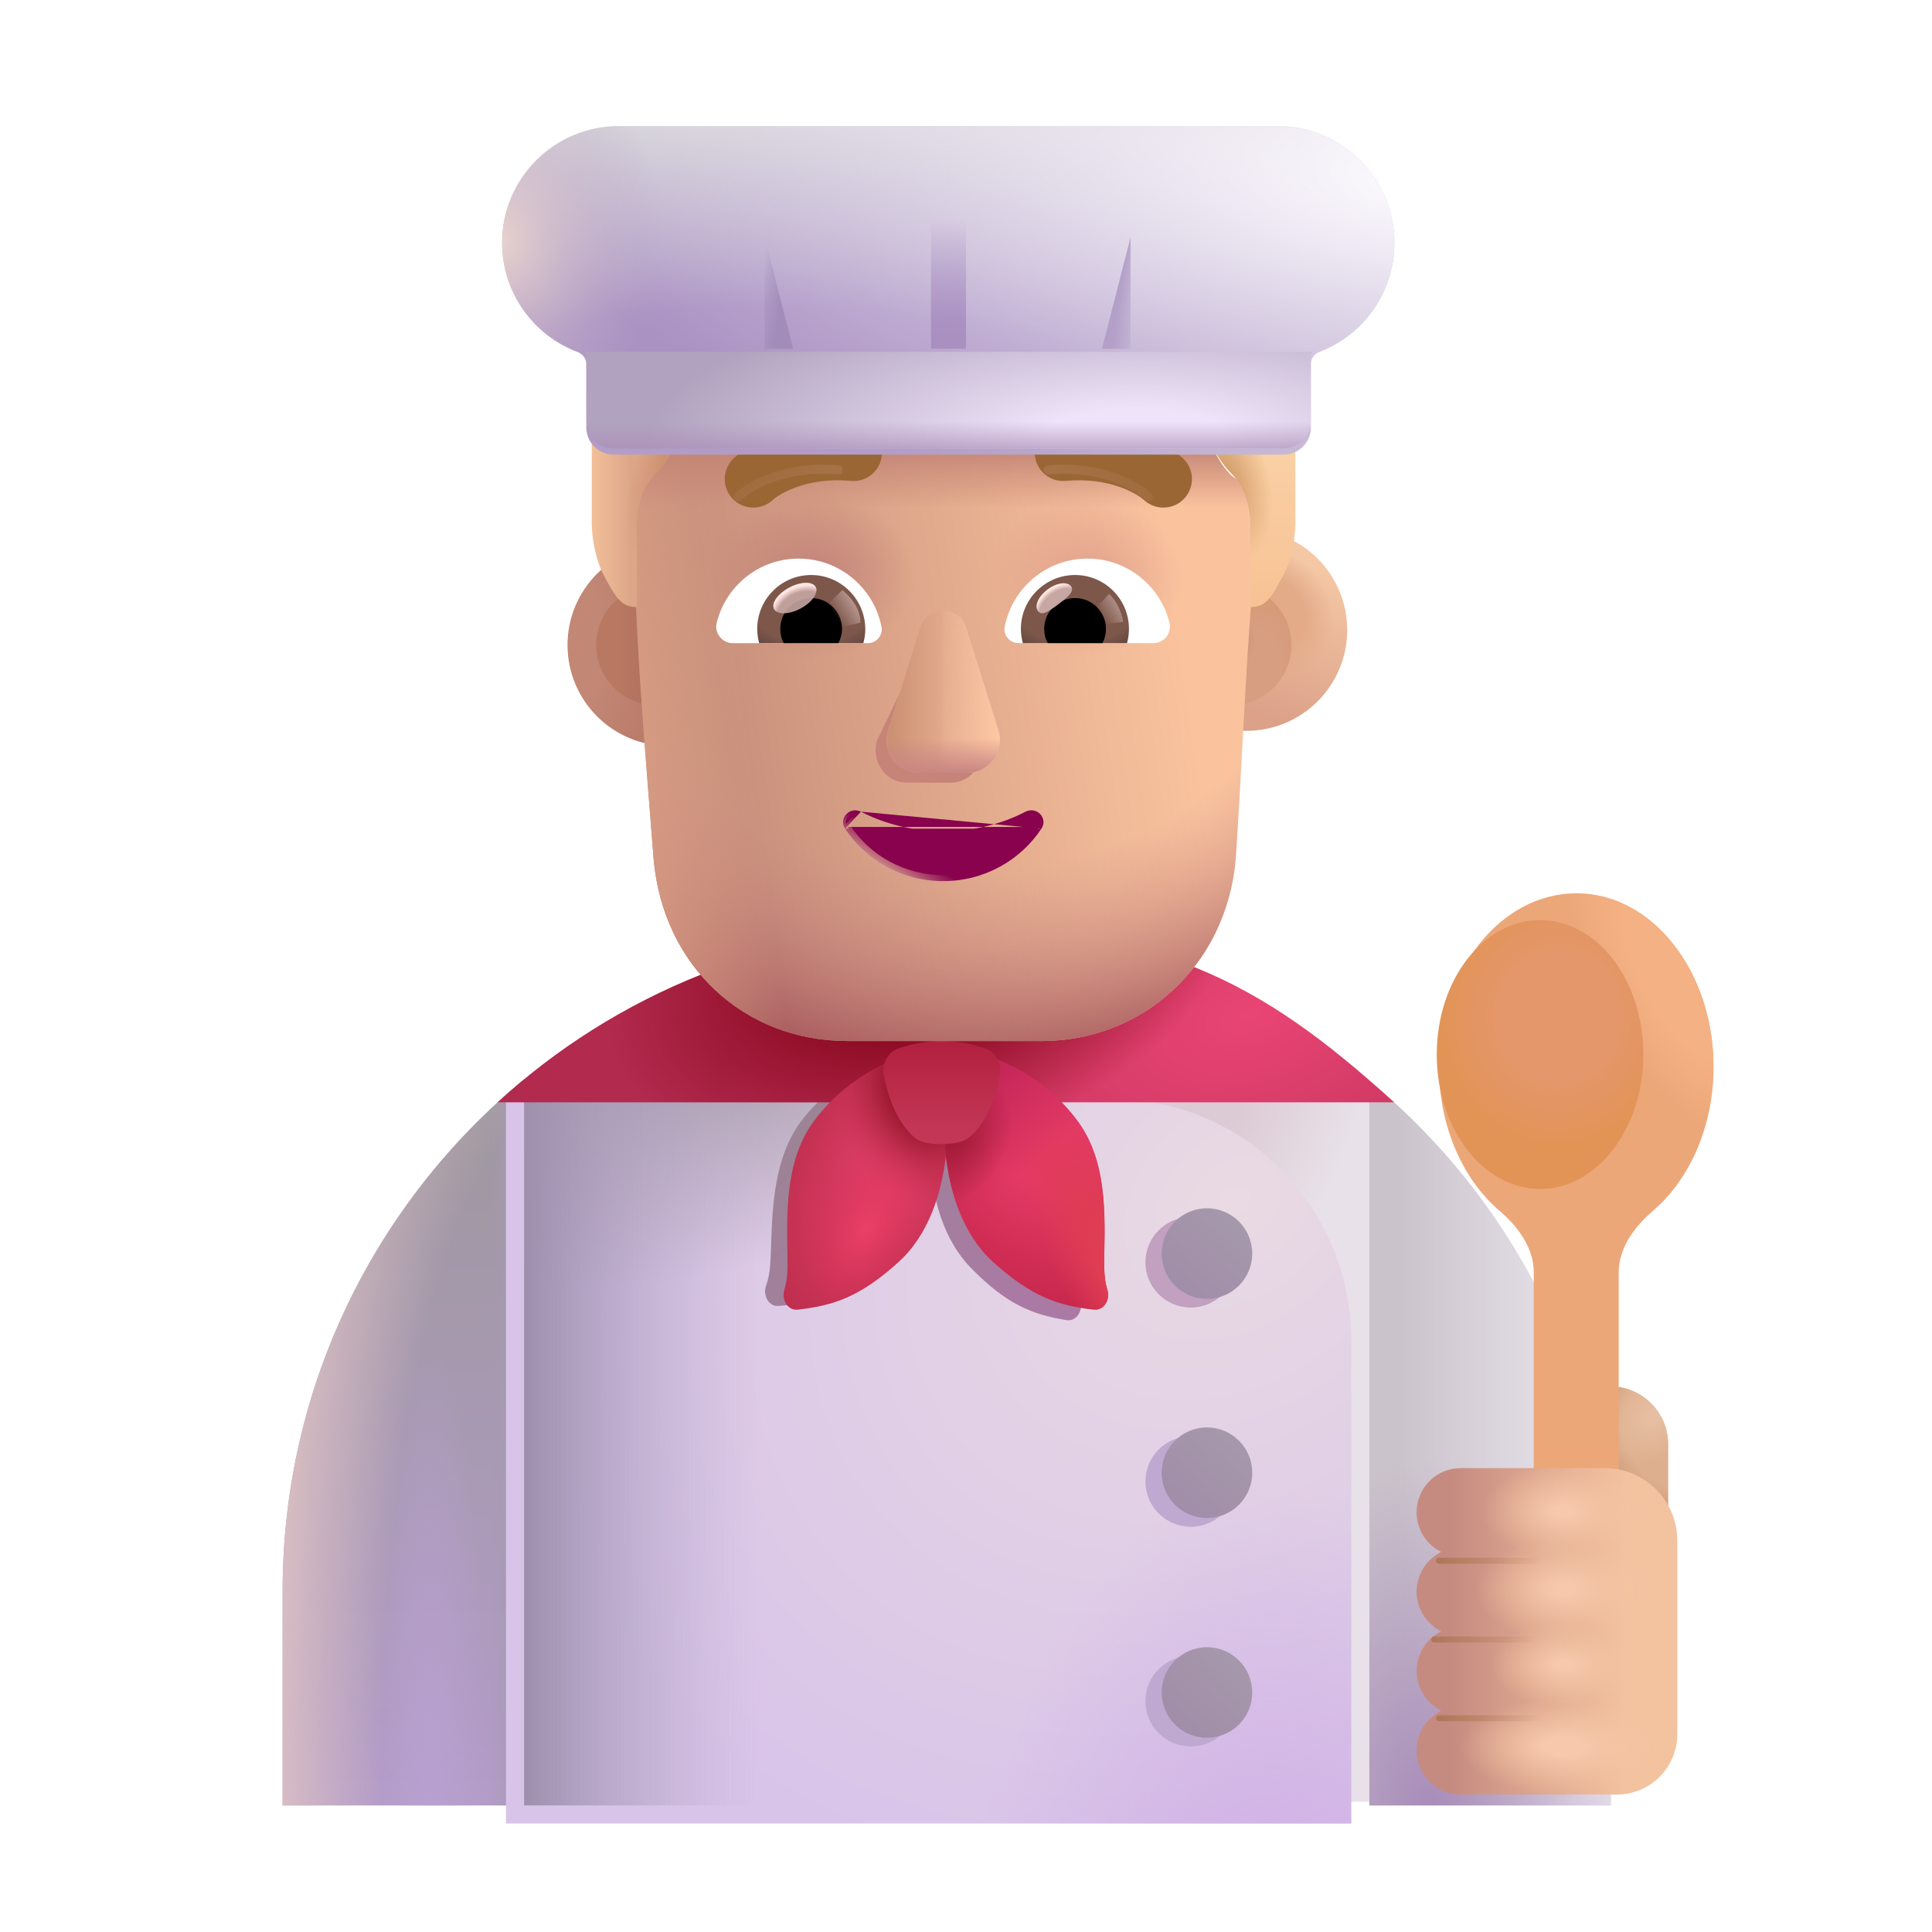 <svg width="32" height="32" viewBox="0 0 32 32" fill="none" xmlns="http://www.w3.org/2000/svg">
<path d="M15.661 15.373C9.591 15.373 4.681 20.293 4.681 26.353V29.903H8.681V29.843H22.681V29.903H26.681V26.401C26.681 22.98 25.127 19.919 22.681 17.903V17.916C20.779 16.328 18.332 15.373 15.661 15.373Z" fill="#E8E1E9"/>
<path d="M15.661 15.373C9.591 15.373 4.681 20.293 4.681 26.353V29.903H8.681V29.843H22.681V29.903H26.681V26.401C26.681 22.98 25.127 19.919 22.681 17.903V17.916C20.779 16.328 18.332 15.373 15.661 15.373Z" fill="url(#paint0_radial_4002_1885)"/>
<path d="M22.681 29.903H26.681V26.401C26.681 22.98 25.127 19.919 22.681 17.903V29.903Z" fill="url(#paint1_linear_4002_1885)"/>
<path d="M22.681 29.903H26.681V26.401C26.681 22.98 25.127 19.919 22.681 17.903V29.903Z" fill="url(#paint2_radial_4002_1885)"/>
<path d="M8.681 17.876C6.238 19.89 4.681 22.941 4.681 26.353V29.903H8.681V17.876Z" fill="url(#paint3_linear_4002_1885)"/>
<path d="M8.681 17.876C6.238 19.89 4.681 22.941 4.681 26.353V29.903H8.681V17.876Z" fill="url(#paint4_linear_4002_1885)"/>
<path d="M8.681 17.876C6.238 19.89 4.681 22.941 4.681 26.353V29.903H8.681V17.876Z" fill="url(#paint5_radial_4002_1885)"/>
<path d="M8.681 17.876C6.238 19.89 4.681 22.941 4.681 26.353V29.903H8.681V17.876Z" fill="url(#paint6_radial_4002_1885)"/>
<g filter="url(#filter0_i_4002_1885)">
<path d="M8.681 17.903H18.733C20.91 17.903 22.681 19.699 22.681 21.906V29.903H8.681L8.681 17.903Z" fill="url(#paint7_radial_4002_1885)"/>
<path d="M8.681 17.903H18.733C20.91 17.903 22.681 19.699 22.681 21.906V29.903H8.681L8.681 17.903Z" fill="url(#paint8_radial_4002_1885)"/>
</g>
<path d="M8.681 17.903H18.733C20.91 17.903 22.681 19.699 22.681 21.906V29.903H8.681L8.681 17.903Z" fill="url(#paint9_radial_4002_1885)"/>
<path d="M8.681 17.903H18.733C20.91 17.903 22.681 19.699 22.681 21.906V29.903H8.681L8.681 17.903Z" fill="url(#paint10_linear_4002_1885)"/>
<g filter="url(#filter1_f_4002_1885)">
<path d="M15.394 17.398C15.01 17.43 13.99 17.65 13.292 18.541C12.823 19.14 12.794 19.981 12.772 20.609C12.768 20.726 12.764 20.836 12.758 20.935C12.749 21.081 12.723 21.199 12.688 21.298C12.634 21.452 12.728 21.64 12.888 21.63C13.468 21.593 13.906 21.467 14.553 20.924C15.045 20.511 15.295 19.862 15.403 19.208C15.447 19.869 15.632 20.54 16.081 21C16.67 21.604 17.094 21.773 17.667 21.866C17.825 21.892 17.937 21.715 17.899 21.556C17.874 21.454 17.86 21.334 17.865 21.188C17.869 21.088 17.876 20.979 17.883 20.862C17.924 20.235 17.978 19.395 17.57 18.753C16.964 17.798 15.971 17.478 15.591 17.408C15.544 17.568 15.499 17.767 15.464 17.991C15.451 17.765 15.425 17.562 15.394 17.398Z" fill="url(#paint11_linear_4002_1885)"/>
</g>
<path d="M23.091 18.258H8.242C10.195 16.466 12.799 15.373 15.661 15.373C19.145 15.373 20.814 16.184 23.091 18.258Z" fill="url(#paint12_radial_4002_1885)"/>
<path d="M23.091 18.258H8.242C10.195 16.466 12.799 15.373 15.661 15.373C19.145 15.373 20.814 16.184 23.091 18.258Z" fill="url(#paint13_radial_4002_1885)"/>
<g filter="url(#filter2_f_4002_1885)">
<path d="M20.472 28.177C20.472 28.592 20.136 28.927 19.722 28.927C19.308 28.927 18.972 28.592 18.972 28.177C18.972 27.763 19.308 27.427 19.722 27.427C20.136 27.427 20.472 27.763 20.472 28.177Z" fill="#BFA9D1"/>
</g>
<g filter="url(#filter3_f_4002_1885)">
<path d="M19.722 25.288C20.136 25.288 20.472 24.952 20.472 24.538C20.472 24.123 20.136 23.788 19.722 23.788C19.308 23.788 18.972 24.123 18.972 24.538C18.972 24.952 19.308 25.288 19.722 25.288Z" fill="#BFA9D1"/>
</g>
<g filter="url(#filter4_f_4002_1885)">
<path d="M19.722 21.657C20.136 21.657 20.472 21.322 20.472 20.907C20.472 20.493 20.136 20.157 19.722 20.157C19.308 20.157 18.972 20.493 18.972 20.907C18.972 21.322 19.308 21.657 19.722 21.657Z" fill="#C1A0C0"/>
</g>
<g filter="url(#filter5_ii_4002_1885)">
<path d="M20.741 28.033C20.741 28.447 20.405 28.783 19.991 28.783C19.577 28.783 19.241 28.447 19.241 28.033C19.241 27.619 19.577 27.283 19.991 27.283C20.405 27.283 20.741 27.619 20.741 28.033Z" fill="url(#paint14_linear_4002_1885)"/>
</g>
<g filter="url(#filter6_ii_4002_1885)">
<path d="M19.991 25.143C20.405 25.143 20.741 24.807 20.741 24.393C20.741 23.978 20.405 23.643 19.991 23.643C19.577 23.643 19.241 23.978 19.241 24.393C19.241 24.807 19.577 25.143 19.991 25.143Z" fill="url(#paint15_linear_4002_1885)"/>
</g>
<g filter="url(#filter7_ii_4002_1885)">
<path d="M19.991 21.513C20.405 21.513 20.741 21.177 20.741 20.763C20.741 20.349 20.405 20.013 19.991 20.013C19.577 20.013 19.241 20.349 19.241 20.763C19.241 21.177 19.577 21.513 19.991 21.513Z" fill="url(#paint16_linear_4002_1885)"/>
</g>
<path d="M26.664 22.959C27.196 22.959 27.631 23.395 27.631 23.927V26.141H25.697V23.927C25.707 23.395 26.132 22.959 26.664 22.959Z" fill="url(#paint17_radial_4002_1885)"/>
<path d="M26.664 22.959C27.196 22.959 27.631 23.395 27.631 23.927V26.141H25.697V23.927C25.707 23.395 26.132 22.959 26.664 22.959Z" fill="url(#paint18_radial_4002_1885)"/>
<path d="M13.468 18.587C14.139 17.663 15.172 17.393 15.565 17.341C15.77 18.171 15.873 20.008 14.881 20.905C14.246 21.479 13.804 21.627 13.211 21.692C13.048 21.709 12.942 21.527 12.99 21.37C13.02 21.269 13.041 21.15 13.043 21.005C13.052 20.37 12.934 19.323 13.468 18.587Z" fill="url(#paint19_radial_4002_1885)"/>
<path d="M13.468 18.587C14.139 17.663 15.172 17.393 15.565 17.341C15.77 18.171 15.873 20.008 14.881 20.905C14.246 21.479 13.804 21.627 13.211 21.692C13.048 21.709 12.942 21.527 12.99 21.37C13.02 21.269 13.041 21.15 13.043 21.005C13.052 20.37 12.934 19.323 13.468 18.587Z" fill="url(#paint20_radial_4002_1885)"/>
<path d="M13.468 18.587C14.139 17.663 15.172 17.393 15.565 17.341C15.77 18.171 15.873 20.008 14.881 20.905C14.246 21.479 13.804 21.627 13.211 21.692C13.048 21.709 12.942 21.527 12.99 21.37C13.02 21.269 13.041 21.15 13.043 21.005C13.052 20.37 12.934 19.323 13.468 18.587Z" fill="url(#paint21_radial_4002_1885)"/>
<path d="M17.864 18.587C17.194 17.663 16.16 17.393 15.768 17.341C15.562 18.171 15.46 20.008 16.451 20.905C17.086 21.479 17.529 21.627 18.121 21.692C18.285 21.709 18.39 21.527 18.343 21.37C18.312 21.269 18.292 21.15 18.29 21.005C18.281 20.37 18.399 19.323 17.864 18.587Z" fill="url(#paint22_radial_4002_1885)"/>
<path d="M17.864 18.587C17.194 17.663 16.16 17.393 15.768 17.341C15.562 18.171 15.46 20.008 16.451 20.905C17.086 21.479 17.529 21.627 18.121 21.692C18.285 21.709 18.39 21.527 18.343 21.37C18.312 21.269 18.292 21.15 18.29 21.005C18.281 20.37 18.399 19.323 17.864 18.587Z" fill="url(#paint23_linear_4002_1885)"/>
<path d="M17.864 18.587C17.194 17.663 16.16 17.393 15.768 17.341C15.562 18.171 15.46 20.008 16.451 20.905C17.086 21.479 17.529 21.627 18.121 21.692C18.285 21.709 18.39 21.527 18.343 21.37C18.312 21.269 18.292 21.15 18.29 21.005C18.281 20.37 18.399 19.323 17.864 18.587Z" fill="url(#paint24_radial_4002_1885)"/>
<path d="M17.864 18.587C17.194 17.663 16.16 17.393 15.768 17.341C15.562 18.171 15.46 20.008 16.451 20.905C17.086 21.479 17.529 21.627 18.121 21.692C18.285 21.709 18.39 21.527 18.343 21.37C18.312 21.269 18.292 21.15 18.29 21.005C18.281 20.37 18.399 19.323 17.864 18.587Z" fill="url(#paint25_radial_4002_1885)"/>
<g filter="url(#filter8_ii_4002_1885)">
<path d="M14.993 17.461C15.184 17.398 15.434 17.341 15.7 17.341C15.968 17.341 16.217 17.398 16.408 17.461C16.596 17.523 16.699 17.716 16.662 17.911C16.57 18.397 16.393 18.711 16.198 18.9C16.132 18.965 16.04 19.012 15.931 19.031C15.822 19.051 15.593 19.062 15.454 19.031C15.316 19 15.269 18.965 15.203 18.9C15.008 18.711 14.831 18.397 14.739 17.911C14.702 17.716 14.805 17.523 14.993 17.461Z" fill="url(#paint26_linear_4002_1885)"/>
</g>
<g filter="url(#filter9_i_4002_1885)">
<path d="M26.061 21.076C26.061 20.671 26.32 20.318 26.629 20.055C27.233 19.538 27.631 18.663 27.631 17.671C27.631 16.083 26.613 14.796 25.358 14.796C24.102 14.796 23.084 16.083 23.084 17.671C23.084 18.663 23.482 19.538 24.087 20.055C24.395 20.318 24.654 20.671 24.654 21.076V26.132H26.061V21.076Z" fill="#ECA779"/>
<path d="M26.061 21.076C26.061 20.671 26.32 20.318 26.629 20.055C27.233 19.538 27.631 18.663 27.631 17.671C27.631 16.083 26.613 14.796 25.358 14.796C24.102 14.796 23.084 16.083 23.084 17.671C23.084 18.663 23.482 19.538 24.087 20.055C24.395 20.318 24.654 20.671 24.654 21.076V26.132H26.061V21.076Z" fill="url(#paint27_radial_4002_1885)"/>
</g>
<g filter="url(#filter10_if_4002_1885)">
<ellipse cx="25.358" cy="17.616" rx="1.711" ry="2.227" fill="url(#paint28_radial_4002_1885)"/>
</g>
<g filter="url(#filter11_i_4002_1885)">
<path d="M23.313 25.198C23.313 24.797 23.639 24.467 24.04 24.467H26.431C27.094 24.467 27.631 25.004 27.631 25.667V28.873C27.631 29.425 27.183 29.873 26.631 29.873H24.04C23.639 29.873 23.313 29.542 23.313 29.141C23.313 28.854 23.479 28.604 23.721 28.484C23.479 28.364 23.313 28.113 23.313 27.827C23.313 27.54 23.479 27.289 23.721 27.17C23.479 27.05 23.313 26.799 23.313 26.513C23.313 26.226 23.479 25.975 23.721 25.855C23.479 25.736 23.313 25.485 23.313 25.198Z" fill="url(#paint29_linear_4002_1885)"/>
<path d="M23.313 25.198C23.313 24.797 23.639 24.467 24.04 24.467H26.431C27.094 24.467 27.631 25.004 27.631 25.667V28.873C27.631 29.425 27.183 29.873 26.631 29.873H24.04C23.639 29.873 23.313 29.542 23.313 29.141C23.313 28.854 23.479 28.604 23.721 28.484C23.479 28.364 23.313 28.113 23.313 27.827C23.313 27.54 23.479 27.289 23.721 27.17C23.479 27.05 23.313 26.799 23.313 26.513C23.313 26.226 23.479 25.975 23.721 25.855C23.479 25.736 23.313 25.485 23.313 25.198Z" fill="url(#paint30_radial_4002_1885)"/>
<path d="M23.313 25.198C23.313 24.797 23.639 24.467 24.04 24.467H26.431C27.094 24.467 27.631 25.004 27.631 25.667V28.873C27.631 29.425 27.183 29.873 26.631 29.873H24.04C23.639 29.873 23.313 29.542 23.313 29.141C23.313 28.854 23.479 28.604 23.721 28.484C23.479 28.364 23.313 28.113 23.313 27.827C23.313 27.54 23.479 27.289 23.721 27.17C23.479 27.05 23.313 26.799 23.313 26.513C23.313 26.226 23.479 25.975 23.721 25.855C23.479 25.736 23.313 25.485 23.313 25.198Z" fill="url(#paint31_radial_4002_1885)"/>
<path d="M23.313 25.198C23.313 24.797 23.639 24.467 24.04 24.467H26.431C27.094 24.467 27.631 25.004 27.631 25.667V28.873C27.631 29.425 27.183 29.873 26.631 29.873H24.04C23.639 29.873 23.313 29.542 23.313 29.141C23.313 28.854 23.479 28.604 23.721 28.484C23.479 28.364 23.313 28.113 23.313 27.827C23.313 27.54 23.479 27.289 23.721 27.17C23.479 27.05 23.313 26.799 23.313 26.513C23.313 26.226 23.479 25.975 23.721 25.855C23.479 25.736 23.313 25.485 23.313 25.198Z" fill="url(#paint32_radial_4002_1885)"/>
<path d="M23.313 25.198C23.313 24.797 23.639 24.467 24.04 24.467H26.431C27.094 24.467 27.631 25.004 27.631 25.667V28.873C27.631 29.425 27.183 29.873 26.631 29.873H24.04C23.639 29.873 23.313 29.542 23.313 29.141C23.313 28.854 23.479 28.604 23.721 28.484C23.479 28.364 23.313 28.113 23.313 27.827C23.313 27.54 23.479 27.289 23.721 27.17C23.479 27.05 23.313 26.799 23.313 26.513C23.313 26.226 23.479 25.975 23.721 25.855C23.479 25.736 23.313 25.485 23.313 25.198Z" fill="url(#paint33_radial_4002_1885)"/>
</g>
<g filter="url(#filter12_f_4002_1885)">
<path d="M23.833 25.851H25.63" stroke="url(#paint34_linear_4002_1885)" stroke-width="0.1" stroke-linecap="round"/>
</g>
<g filter="url(#filter13_f_4002_1885)">
<path d="M23.755 27.155H25.552" stroke="url(#paint35_linear_4002_1885)" stroke-width="0.1" stroke-linecap="round"/>
</g>
<g filter="url(#filter14_f_4002_1885)">
<path d="M23.833 28.46H25.63" stroke="url(#paint36_linear_4002_1885)" stroke-width="0.1" stroke-linecap="round"/>
</g>
<g filter="url(#filter15_i_4002_1885)">
<circle cx="10.871" cy="10.684" r="1.671" fill="url(#paint37_radial_4002_1885)"/>
</g>
<g filter="url(#filter16_f_4002_1885)">
<circle cx="10.871" cy="10.684" r="0.996" fill="url(#paint38_linear_4002_1885)"/>
</g>
<g filter="url(#filter17_i_4002_1885)">
<circle cx="20.393" cy="10.684" r="1.671" fill="url(#paint39_linear_4002_1885)"/>
<circle cx="20.393" cy="10.684" r="1.671" fill="url(#paint40_radial_4002_1885)"/>
</g>
<g filter="url(#filter18_f_4002_1885)">
<circle cx="20.393" cy="10.684" r="0.996" fill="#D79E81"/>
<circle cx="20.393" cy="10.684" r="0.996" fill="url(#paint41_radial_4002_1885)"/>
<circle cx="20.393" cy="10.684" r="0.996" fill="url(#paint42_radial_4002_1885)"/>
</g>
<g filter="url(#filter19_i_4002_1885)">
<path d="M10.504 8.49C10.504 8.223 10.556 7.801 10.771 7.641L10.827 7.207C11.095 6.994 11.319 7.19 11.319 6.869V6.015C11.319 5.748 11.48 5.535 11.749 5.481C12.393 5.321 13.736 5.054 15.668 5.054C17.601 5.054 18.943 5.321 19.588 5.481C19.802 5.535 20.017 5.748 20.017 6.015V6.869C20.017 7.19 20.178 7.51 20.393 7.723C20.896 8.076 20.864 8.269 20.823 8.684C20.642 10.476 20.588 12.291 20.467 14.088C20.307 15.859 18.914 17.093 17.254 17.093H14.04C12.327 17.093 10.988 15.859 10.827 14.088C10.688 12.276 10.504 10.309 10.504 8.49Z" fill="url(#paint43_linear_4002_1885)"/>
<path d="M10.504 8.49C10.504 8.223 10.556 7.801 10.771 7.641L10.827 7.207C11.095 6.994 11.319 7.19 11.319 6.869V6.015C11.319 5.748 11.48 5.535 11.749 5.481C12.393 5.321 13.736 5.054 15.668 5.054C17.601 5.054 18.943 5.321 19.588 5.481C19.802 5.535 20.017 5.748 20.017 6.015V6.869C20.017 7.19 20.178 7.51 20.393 7.723C20.896 8.076 20.864 8.269 20.823 8.684C20.642 10.476 20.588 12.291 20.467 14.088C20.307 15.859 18.914 17.093 17.254 17.093H14.04C12.327 17.093 10.988 15.859 10.827 14.088C10.688 12.276 10.504 10.309 10.504 8.49Z" fill="url(#paint44_radial_4002_1885)"/>
<path d="M10.504 8.49C10.504 8.223 10.556 7.801 10.771 7.641L10.827 7.207C11.095 6.994 11.319 7.19 11.319 6.869V6.015C11.319 5.748 11.48 5.535 11.749 5.481C12.393 5.321 13.736 5.054 15.668 5.054C17.601 5.054 18.943 5.321 19.588 5.481C19.802 5.535 20.017 5.748 20.017 6.015V6.869C20.017 7.19 20.178 7.51 20.393 7.723C20.896 8.076 20.864 8.269 20.823 8.684C20.642 10.476 20.588 12.291 20.467 14.088C20.307 15.859 18.914 17.093 17.254 17.093H14.04C12.327 17.093 10.988 15.859 10.827 14.088C10.688 12.276 10.504 10.309 10.504 8.49Z" fill="url(#paint45_linear_4002_1885)"/>
<path d="M10.504 8.49C10.504 8.223 10.556 7.801 10.771 7.641L10.827 7.207C11.095 6.994 11.319 7.19 11.319 6.869V6.015C11.319 5.748 11.48 5.535 11.749 5.481C12.393 5.321 13.736 5.054 15.668 5.054C17.601 5.054 18.943 5.321 19.588 5.481C19.802 5.535 20.017 5.748 20.017 6.015V6.869C20.017 7.19 20.178 7.51 20.393 7.723C20.896 8.076 20.864 8.269 20.823 8.684C20.642 10.476 20.588 12.291 20.467 14.088C20.307 15.859 18.914 17.093 17.254 17.093H14.04C12.327 17.093 10.988 15.859 10.827 14.088C10.688 12.276 10.504 10.309 10.504 8.49Z" fill="url(#paint46_radial_4002_1885)"/>
<path d="M10.504 8.49C10.504 8.223 10.556 7.801 10.771 7.641L10.827 7.207C11.095 6.994 11.319 7.19 11.319 6.869V6.015C11.319 5.748 11.48 5.535 11.749 5.481C12.393 5.321 13.736 5.054 15.668 5.054C17.601 5.054 18.943 5.321 19.588 5.481C19.802 5.535 20.017 5.748 20.017 6.015V6.869C20.017 7.19 20.178 7.51 20.393 7.723C20.896 8.076 20.864 8.269 20.823 8.684C20.642 10.476 20.588 12.291 20.467 14.088C20.307 15.859 18.914 17.093 17.254 17.093H14.04C12.327 17.093 10.988 15.859 10.827 14.088C10.688 12.276 10.504 10.309 10.504 8.49Z" fill="url(#paint47_radial_4002_1885)"/>
<path d="M10.504 8.49C10.504 8.223 10.556 7.801 10.771 7.641L10.827 7.207C11.095 6.994 11.319 7.19 11.319 6.869V6.015C11.319 5.748 11.48 5.535 11.749 5.481C12.393 5.321 13.736 5.054 15.668 5.054C17.601 5.054 18.943 5.321 19.588 5.481C19.802 5.535 20.017 5.748 20.017 6.015V6.869C20.017 7.19 20.178 7.51 20.393 7.723C20.896 8.076 20.864 8.269 20.823 8.684C20.642 10.476 20.588 12.291 20.467 14.088C20.307 15.859 18.914 17.093 17.254 17.093H14.04C12.327 17.093 10.988 15.859 10.827 14.088C10.688 12.276 10.504 10.309 10.504 8.49Z" fill="url(#paint48_linear_4002_1885)"/>
</g>
<g filter="url(#filter20_f_4002_1885)">
<path d="M15.348 10.562L14.527 12.263C14.425 12.613 14.669 12.963 15.015 12.963H15.753C16.099 12.963 16.343 12.607 16.241 12.263L15.743 10.562C15.636 10.185 15.46 10.185 15.348 10.562Z" fill="#C68378"/>
</g>
<g filter="url(#filter21_f_4002_1885)">
<path d="M15.241 10.399L14.709 12.1C14.6 12.45 14.861 12.8 15.23 12.8H16.017C16.386 12.8 16.646 12.444 16.538 12.1L16.006 10.399C15.892 10.022 15.36 10.022 15.241 10.399Z" fill="#E4AC8F"/>
<path d="M15.241 10.399L14.709 12.1C14.6 12.45 14.861 12.8 15.23 12.8H16.017C16.386 12.8 16.646 12.444 16.538 12.1L16.006 10.399C15.892 10.022 15.36 10.022 15.241 10.399Z" fill="url(#paint49_linear_4002_1885)"/>
<path d="M15.241 10.399L14.709 12.1C14.6 12.45 14.861 12.8 15.23 12.8H16.017C16.386 12.8 16.646 12.444 16.538 12.1L16.006 10.399C15.892 10.022 15.36 10.022 15.241 10.399Z" fill="url(#paint50_linear_4002_1885)"/>
<path d="M15.241 10.399L14.709 12.1C14.6 12.45 14.861 12.8 15.23 12.8H16.017C16.386 12.8 16.646 12.444 16.538 12.1L16.006 10.399C15.892 10.022 15.36 10.022 15.241 10.399Z" fill="url(#paint51_linear_4002_1885)"/>
</g>
<path d="M14.26 13.444L14.26 13.444C14.654 13.649 15.123 13.767 15.623 13.767C16.128 13.767 16.593 13.649 16.986 13.444L16.987 13.444L16.987 13.444C17.077 13.398 17.172 13.424 17.228 13.483C17.286 13.543 17.307 13.639 17.249 13.725M14.26 13.444L17.208 13.697M14.26 13.444L14.259 13.444C14.169 13.398 14.074 13.426 14.018 13.486C13.961 13.545 13.939 13.641 13.997 13.725M14.26 13.444L14.039 13.697M17.249 13.725C17.249 13.725 17.249 13.725 17.249 13.725L17.208 13.697M17.249 13.725C17.249 13.725 17.249 13.725 17.249 13.725L17.208 13.697M17.249 13.725C16.905 14.246 16.306 14.594 15.623 14.594C14.941 14.594 14.341 14.247 13.997 13.725M17.208 13.697C16.872 14.205 16.288 14.544 15.623 14.544C14.958 14.544 14.374 14.205 14.039 13.697M13.997 13.725C13.997 13.726 13.998 13.726 13.998 13.726L14.039 13.697M13.997 13.725C13.997 13.725 13.997 13.725 13.997 13.725L14.039 13.697" fill="#88024E" stroke="url(#paint52_linear_4002_1885)" stroke-width="0.1"/>
<path d="M18.013 9.252C18.667 9.252 19.219 9.703 19.369 10.312C19.414 10.486 19.28 10.652 19.101 10.652H16.869C16.727 10.652 16.613 10.523 16.641 10.38C16.767 9.739 17.331 9.252 18.013 9.252Z" fill="white"/>
<path d="M17.806 9.524C18.302 9.524 18.699 9.926 18.699 10.417C18.699 10.498 18.687 10.579 18.667 10.652H16.942C16.921 10.575 16.909 10.498 16.909 10.417C16.909 9.926 17.311 9.524 17.806 9.524Z" fill="url(#paint53_radial_4002_1885)"/>
<path d="M17.295 10.417C17.295 10.133 17.522 9.906 17.806 9.906C18.09 9.906 18.318 10.133 18.318 10.417C18.318 10.502 18.297 10.584 18.261 10.652H17.356C17.315 10.584 17.295 10.502 17.295 10.417Z" fill="black"/>
<g filter="url(#filter22_f_4002_1885)">
<path d="M17.741 9.713C17.804 9.798 17.671 9.902 17.52 10.015C17.369 10.128 17.257 10.207 17.193 10.122C17.129 10.037 17.2 9.877 17.352 9.764C17.503 9.65 17.677 9.628 17.741 9.713Z" fill="#C7A7A3"/>
<path d="M17.741 9.713C17.804 9.798 17.671 9.902 17.52 10.015C17.369 10.128 17.257 10.207 17.193 10.122C17.129 10.037 17.2 9.877 17.352 9.764C17.503 9.65 17.677 9.628 17.741 9.713Z" fill="url(#paint54_radial_4002_1885)"/>
</g>
<g filter="url(#filter23_f_4002_1885)">
<path d="M18.602 10.3C18.569 10.069 18.434 9.895 18.37 9.836L18.11 10.122L18.228 10.35L18.602 10.3Z" fill="url(#paint55_linear_4002_1885)"/>
</g>
<path d="M13.228 9.252C12.574 9.252 12.022 9.703 11.872 10.312C11.827 10.486 11.961 10.653 12.14 10.653H14.373C14.515 10.653 14.629 10.523 14.6 10.381C14.474 9.739 13.906 9.252 13.228 9.252Z" fill="white"/>
<path d="M13.435 9.524C12.94 9.524 12.542 9.926 12.542 10.417C12.542 10.498 12.554 10.579 12.574 10.652H14.3C14.32 10.575 14.332 10.498 14.332 10.417C14.328 9.926 13.93 9.524 13.435 9.524Z" fill="url(#paint56_radial_4002_1885)"/>
<path d="M13.947 10.417C13.947 10.133 13.719 9.906 13.435 9.906C13.151 9.906 12.924 10.133 12.924 10.417C12.924 10.502 12.944 10.584 12.98 10.652H13.886C13.922 10.584 13.947 10.502 13.947 10.417Z" fill="black"/>
<g filter="url(#filter24_f_4002_1885)">
<path d="M14.251 10.312C14.251 10.024 14.016 9.831 13.953 9.773L13.664 10.052L13.842 10.414L14.251 10.312Z" fill="url(#paint57_linear_4002_1885)"/>
</g>
<g filter="url(#filter25_f_4002_1885)">
<ellipse cx="13.166" cy="9.906" rx="0.39" ry="0.197" transform="rotate(-27.914 13.166 9.906)" fill="#C7A7A3" fill-opacity="0.9"/>
<ellipse cx="13.166" cy="9.906" rx="0.39" ry="0.197" transform="rotate(-27.914 13.166 9.906)" fill="url(#paint58_radial_4002_1885)"/>
</g>
<g filter="url(#filter26_i_4002_1885)">
<path fill-rule="evenodd" clip-rule="evenodd" d="M17.405 8.365C18.125 8.298 18.587 8.579 18.699 8.683C18.891 8.859 19.19 8.847 19.367 8.655C19.544 8.463 19.532 8.164 19.34 7.987C19.033 7.705 18.308 7.331 17.317 7.424C17.057 7.448 16.866 7.679 16.89 7.939C16.914 8.199 17.145 8.39 17.405 8.365Z" fill="#9A6634"/>
</g>
<g filter="url(#filter27_f_4002_1885)">
<path d="M19.02 8.224C18.81 8.031 18.216 7.704 17.361 7.784" stroke="url(#paint59_linear_4002_1885)" stroke-width="0.15" stroke-linecap="round"/>
</g>
<g filter="url(#filter28_i_4002_1885)">
<path fill-rule="evenodd" clip-rule="evenodd" d="M13.842 8.365C13.121 8.298 12.659 8.579 12.547 8.683C12.355 8.859 12.056 8.847 11.879 8.655C11.702 8.463 11.714 8.164 11.906 7.987C12.213 7.705 12.939 7.331 13.93 7.424C14.19 7.448 14.381 7.679 14.357 7.939C14.332 8.199 14.102 8.39 13.842 8.365Z" fill="#9A6634"/>
</g>
<g filter="url(#filter29_f_4002_1885)">
<path d="M12.227 8.224C12.436 8.031 13.03 7.704 13.886 7.784" stroke="url(#paint60_linear_4002_1885)" stroke-width="0.15" stroke-linecap="round"/>
</g>
<path d="M9.801 8.598V7.161H11.276C11.229 7.299 11.078 7.632 10.851 7.851C10.624 8.071 10.548 8.447 10.548 8.66V10.055C10.312 10.055 10.217 9.941 9.999 9.525C9.825 9.192 9.794 8.769 9.801 8.598Z" fill="url(#paint61_linear_4002_1885)"/>
<path d="M9.801 8.598V7.161H11.276C11.229 7.299 11.078 7.632 10.851 7.851C10.624 8.071 10.548 8.447 10.548 8.66V10.055C10.312 10.055 10.217 9.941 9.999 9.525C9.825 9.192 9.794 8.769 9.801 8.598Z" fill="url(#paint62_radial_4002_1885)"/>
<path d="M21.455 8.598V7.161H19.98C20.027 7.299 20.178 7.632 20.405 7.851C20.632 8.071 20.708 8.447 20.708 8.66V10.055C20.945 10.055 21.039 9.941 21.257 9.525C21.431 9.192 21.462 8.769 21.455 8.598Z" fill="url(#paint63_linear_4002_1885)"/>
<path d="M21.455 8.598V7.161H19.98C20.027 7.299 20.178 7.632 20.405 7.851C20.632 8.071 20.708 8.447 20.708 8.66V10.055C20.945 10.055 21.039 9.941 21.257 9.525C21.431 9.192 21.462 8.769 21.455 8.598Z" fill="url(#paint64_radial_4002_1885)"/>
<g filter="url(#filter30_i_4002_1885)">
<path d="M10.25 1.988C9.183 1.988 8.317 2.853 8.317 3.921C8.317 4.749 8.837 5.456 9.569 5.731C9.652 5.763 9.712 5.84 9.712 5.929V6.98C9.712 7.229 9.913 7.43 10.162 7.43H21.261C21.509 7.43 21.711 7.229 21.711 6.98V5.926C21.711 5.837 21.77 5.76 21.852 5.728C22.58 5.45 23.096 4.746 23.096 3.921C23.096 2.853 22.231 1.988 21.163 1.988H10.25Z" fill="url(#paint65_radial_4002_1885)"/>
<path d="M10.25 1.988C9.183 1.988 8.317 2.853 8.317 3.921C8.317 4.749 8.837 5.456 9.569 5.731C9.652 5.763 9.712 5.84 9.712 5.929V6.98C9.712 7.229 9.913 7.43 10.162 7.43H21.261C21.509 7.43 21.711 7.229 21.711 6.98V5.926C21.711 5.837 21.77 5.76 21.852 5.728C22.58 5.45 23.096 4.746 23.096 3.921C23.096 2.853 22.231 1.988 21.163 1.988H10.25Z" fill="url(#paint66_radial_4002_1885)"/>
<path d="M10.25 1.988C9.183 1.988 8.317 2.853 8.317 3.921C8.317 4.749 8.837 5.456 9.569 5.731C9.652 5.763 9.712 5.84 9.712 5.929V6.98C9.712 7.229 9.913 7.43 10.162 7.43H21.261C21.509 7.43 21.711 7.229 21.711 6.98V5.926C21.711 5.837 21.77 5.76 21.852 5.728C22.58 5.45 23.096 4.746 23.096 3.921C23.096 2.853 22.231 1.988 21.163 1.988H10.25Z" fill="url(#paint67_radial_4002_1885)"/>
</g>
<path d="M21.736 5.827H9.684C9.702 5.858 9.712 5.892 9.712 5.929V6.98C9.712 7.229 9.913 7.43 10.162 7.43H21.261C21.509 7.43 21.711 7.229 21.711 6.98V5.925C21.711 5.89 21.72 5.857 21.736 5.827Z" fill="url(#paint68_radial_4002_1885)"/>
<path d="M21.736 5.827H9.684C9.702 5.858 9.712 5.892 9.712 5.929V6.98C9.712 7.229 9.913 7.43 10.162 7.43H21.261C21.509 7.43 21.711 7.229 21.711 6.98V5.925C21.711 5.89 21.72 5.857 21.736 5.827Z" fill="url(#paint69_linear_4002_1885)"/>
<g filter="url(#filter31_f_4002_1885)">
<path d="M13.138 5.778L12.664 3.93V5.778H13.138Z" fill="url(#paint70_linear_4002_1885)"/>
</g>
<g filter="url(#filter32_f_4002_1885)">
<path d="M18.252 5.778L18.726 3.93V5.778H18.252Z" fill="url(#paint71_linear_4002_1885)"/>
</g>
<g filter="url(#filter33_f_4002_1885)">
<rect x="15.42" y="3.64" width="0.58" height="2.137" fill="url(#paint72_linear_4002_1885)"/>
</g>
<defs>
<filter id="filter0_i_4002_1885" x="8.381" y="17.903" width="14.3" height="12.3" filterUnits="userSpaceOnUse" color-interpolation-filters="sRGB">
<feFlood flood-opacity="0" result="BackgroundImageFix"/>
<feBlend mode="normal" in="SourceGraphic" in2="BackgroundImageFix" result="shape"/>
<feColorMatrix in="SourceAlpha" type="matrix" values="0 0 0 0 0 0 0 0 0 0 0 0 0 0 0 0 0 0 127 0" result="hardAlpha"/>
<feOffset dx="-0.3" dy="0.3"/>
<feGaussianBlur stdDeviation="0.5"/>
<feComposite in2="hardAlpha" operator="arithmetic" k2="-1" k3="1"/>
<feColorMatrix type="matrix" values="0 0 0 0 1 0 0 0 0 0.973 0 0 0 0 0.996 0 0 0 1 0"/>
<feBlend mode="normal" in2="shape" result="effect1_innerShadow_4002_1885"/>
</filter>
<filter id="filter1_f_4002_1885" x="12.023" y="16.748" width="6.538" height="5.771" filterUnits="userSpaceOnUse" color-interpolation-filters="sRGB">
<feFlood flood-opacity="0" result="BackgroundImageFix"/>
<feBlend mode="normal" in="SourceGraphic" in2="BackgroundImageFix" result="shape"/>
<feGaussianBlur stdDeviation="0.325" result="effect1_foregroundBlur_4002_1885"/>
</filter>
<filter id="filter2_f_4002_1885" x="18.472" y="26.927" width="2.5" height="2.5" filterUnits="userSpaceOnUse" color-interpolation-filters="sRGB">
<feFlood flood-opacity="0" result="BackgroundImageFix"/>
<feBlend mode="normal" in="SourceGraphic" in2="BackgroundImageFix" result="shape"/>
<feGaussianBlur stdDeviation="0.25" result="effect1_foregroundBlur_4002_1885"/>
</filter>
<filter id="filter3_f_4002_1885" x="18.472" y="23.288" width="2.5" height="2.5" filterUnits="userSpaceOnUse" color-interpolation-filters="sRGB">
<feFlood flood-opacity="0" result="BackgroundImageFix"/>
<feBlend mode="normal" in="SourceGraphic" in2="BackgroundImageFix" result="shape"/>
<feGaussianBlur stdDeviation="0.25" result="effect1_foregroundBlur_4002_1885"/>
</filter>
<filter id="filter4_f_4002_1885" x="18.472" y="19.657" width="2.5" height="2.5" filterUnits="userSpaceOnUse" color-interpolation-filters="sRGB">
<feFlood flood-opacity="0" result="BackgroundImageFix"/>
<feBlend mode="normal" in="SourceGraphic" in2="BackgroundImageFix" result="shape"/>
<feGaussianBlur stdDeviation="0.25" result="effect1_foregroundBlur_4002_1885"/>
</filter>
<filter id="filter5_ii_4002_1885" x="19.141" y="27.183" width="1.7" height="1.7" filterUnits="userSpaceOnUse" color-interpolation-filters="sRGB">
<feFlood flood-opacity="0" result="BackgroundImageFix"/>
<feBlend mode="normal" in="SourceGraphic" in2="BackgroundImageFix" result="shape"/>
<feColorMatrix in="SourceAlpha" type="matrix" values="0 0 0 0 0 0 0 0 0 0 0 0 0 0 0 0 0 0 127 0" result="hardAlpha"/>
<feOffset dx="0.1" dy="-0.1"/>
<feGaussianBlur stdDeviation="0.05"/>
<feComposite in2="hardAlpha" operator="arithmetic" k2="-1" k3="1"/>
<feColorMatrix type="matrix" values="0 0 0 0 0.62 0 0 0 0 0.522 0 0 0 0 0.647 0 0 0 1 0"/>
<feBlend mode="normal" in2="shape" result="effect1_innerShadow_4002_1885"/>
<feColorMatrix in="SourceAlpha" type="matrix" values="0 0 0 0 0 0 0 0 0 0 0 0 0 0 0 0 0 0 127 0" result="hardAlpha"/>
<feOffset dx="-0.1" dy="0.1"/>
<feGaussianBlur stdDeviation="0.05"/>
<feComposite in2="hardAlpha" operator="arithmetic" k2="-1" k3="1"/>
<feColorMatrix type="matrix" values="0 0 0 0 0.702 0 0 0 0 0.659 0 0 0 0 0.706 0 0 0 1 0"/>
<feBlend mode="normal" in2="effect1_innerShadow_4002_1885" result="effect2_innerShadow_4002_1885"/>
</filter>
<filter id="filter6_ii_4002_1885" x="19.141" y="23.543" width="1.7" height="1.7" filterUnits="userSpaceOnUse" color-interpolation-filters="sRGB">
<feFlood flood-opacity="0" result="BackgroundImageFix"/>
<feBlend mode="normal" in="SourceGraphic" in2="BackgroundImageFix" result="shape"/>
<feColorMatrix in="SourceAlpha" type="matrix" values="0 0 0 0 0 0 0 0 0 0 0 0 0 0 0 0 0 0 127 0" result="hardAlpha"/>
<feOffset dx="0.1" dy="-0.1"/>
<feGaussianBlur stdDeviation="0.05"/>
<feComposite in2="hardAlpha" operator="arithmetic" k2="-1" k3="1"/>
<feColorMatrix type="matrix" values="0 0 0 0 0.62 0 0 0 0 0.522 0 0 0 0 0.647 0 0 0 1 0"/>
<feBlend mode="normal" in2="shape" result="effect1_innerShadow_4002_1885"/>
<feColorMatrix in="SourceAlpha" type="matrix" values="0 0 0 0 0 0 0 0 0 0 0 0 0 0 0 0 0 0 127 0" result="hardAlpha"/>
<feOffset dx="-0.1" dy="0.1"/>
<feGaussianBlur stdDeviation="0.05"/>
<feComposite in2="hardAlpha" operator="arithmetic" k2="-1" k3="1"/>
<feColorMatrix type="matrix" values="0 0 0 0 0.702 0 0 0 0 0.659 0 0 0 0 0.706 0 0 0 1 0"/>
<feBlend mode="normal" in2="effect1_innerShadow_4002_1885" result="effect2_innerShadow_4002_1885"/>
</filter>
<filter id="filter7_ii_4002_1885" x="19.141" y="19.913" width="1.7" height="1.7" filterUnits="userSpaceOnUse" color-interpolation-filters="sRGB">
<feFlood flood-opacity="0" result="BackgroundImageFix"/>
<feBlend mode="normal" in="SourceGraphic" in2="BackgroundImageFix" result="shape"/>
<feColorMatrix in="SourceAlpha" type="matrix" values="0 0 0 0 0 0 0 0 0 0 0 0 0 0 0 0 0 0 127 0" result="hardAlpha"/>
<feOffset dx="0.1" dy="-0.1"/>
<feGaussianBlur stdDeviation="0.05"/>
<feComposite in2="hardAlpha" operator="arithmetic" k2="-1" k3="1"/>
<feColorMatrix type="matrix" values="0 0 0 0 0.62 0 0 0 0 0.522 0 0 0 0 0.647 0 0 0 1 0"/>
<feBlend mode="normal" in2="shape" result="effect1_innerShadow_4002_1885"/>
<feColorMatrix in="SourceAlpha" type="matrix" values="0 0 0 0 0 0 0 0 0 0 0 0 0 0 0 0 0 0 127 0" result="hardAlpha"/>
<feOffset dx="-0.1" dy="0.1"/>
<feGaussianBlur stdDeviation="0.05"/>
<feComposite in2="hardAlpha" operator="arithmetic" k2="-1" k3="1"/>
<feColorMatrix type="matrix" values="0 0 0 0 0.702 0 0 0 0 0.659 0 0 0 0 0.706 0 0 0 1 0"/>
<feBlend mode="normal" in2="effect1_innerShadow_4002_1885" result="effect2_innerShadow_4002_1885"/>
</filter>
<filter id="filter8_ii_4002_1885" x="14.532" y="17.241" width="2.238" height="1.809" filterUnits="userSpaceOnUse" color-interpolation-filters="sRGB">
<feFlood flood-opacity="0" result="BackgroundImageFix"/>
<feBlend mode="normal" in="SourceGraphic" in2="BackgroundImageFix" result="shape"/>
<feColorMatrix in="SourceAlpha" type="matrix" values="0 0 0 0 0 0 0 0 0 0 0 0 0 0 0 0 0 0 127 0" result="hardAlpha"/>
<feOffset dx="-0.2"/>
<feGaussianBlur stdDeviation="0.15"/>
<feComposite in2="hardAlpha" operator="arithmetic" k2="-1" k3="1"/>
<feColorMatrix type="matrix" values="0 0 0 0 0.816 0 0 0 0 0.267 0 0 0 0 0.376 0 0 0 1 0"/>
<feBlend mode="normal" in2="shape" result="effect1_innerShadow_4002_1885"/>
<feColorMatrix in="SourceAlpha" type="matrix" values="0 0 0 0 0 0 0 0 0 0 0 0 0 0 0 0 0 0 127 0" result="hardAlpha"/>
<feOffset dx="0.1" dy="-0.1"/>
<feGaussianBlur stdDeviation="0.2"/>
<feComposite in2="hardAlpha" operator="arithmetic" k2="-1" k3="1"/>
<feColorMatrix type="matrix" values="0 0 0 0 0.651 0 0 0 0 0.176 0 0 0 0 0.255 0 0 0 1 0"/>
<feBlend mode="normal" in2="effect1_innerShadow_4002_1885" result="effect2_innerShadow_4002_1885"/>
</filter>
<filter id="filter9_i_4002_1885" x="23.084" y="14.796" width="5.047" height="11.336" filterUnits="userSpaceOnUse" color-interpolation-filters="sRGB">
<feFlood flood-opacity="0" result="BackgroundImageFix"/>
<feBlend mode="normal" in="SourceGraphic" in2="BackgroundImageFix" result="shape"/>
<feColorMatrix in="SourceAlpha" type="matrix" values="0 0 0 0 0 0 0 0 0 0 0 0 0 0 0 0 0 0 127 0" result="hardAlpha"/>
<feOffset dx="0.75"/>
<feGaussianBlur stdDeviation="0.25"/>
<feComposite in2="hardAlpha" operator="arithmetic" k2="-1" k3="1"/>
<feColorMatrix type="matrix" values="0 0 0 0 0.863 0 0 0 0 0.553 0 0 0 0 0.345 0 0 0 1 0"/>
<feBlend mode="normal" in2="shape" result="effect1_innerShadow_4002_1885"/>
</filter>
<filter id="filter10_if_4002_1885" x="23.547" y="15.24" width="3.672" height="4.703" filterUnits="userSpaceOnUse" color-interpolation-filters="sRGB">
<feFlood flood-opacity="0" result="BackgroundImageFix"/>
<feBlend mode="normal" in="SourceGraphic" in2="BackgroundImageFix" result="shape"/>
<feColorMatrix in="SourceAlpha" type="matrix" values="0 0 0 0 0 0 0 0 0 0 0 0 0 0 0 0 0 0 127 0" result="hardAlpha"/>
<feOffset dx="0.15" dy="-0.15"/>
<feGaussianBlur stdDeviation="0.1"/>
<feComposite in2="hardAlpha" operator="arithmetic" k2="-1" k3="1"/>
<feColorMatrix type="matrix" values="0 0 0 0 0.933 0 0 0 0 0.663 0 0 0 0 0.494 0 0 0 1 0"/>
<feBlend mode="normal" in2="shape" result="effect1_innerShadow_4002_1885"/>
<feGaussianBlur stdDeviation="0.05" result="effect2_foregroundBlur_4002_1885"/>
</filter>
<filter id="filter11_i_4002_1885" x="23.313" y="24.317" width="4.468" height="5.556" filterUnits="userSpaceOnUse" color-interpolation-filters="sRGB">
<feFlood flood-opacity="0" result="BackgroundImageFix"/>
<feBlend mode="normal" in="SourceGraphic" in2="BackgroundImageFix" result="shape"/>
<feColorMatrix in="SourceAlpha" type="matrix" values="0 0 0 0 0 0 0 0 0 0 0 0 0 0 0 0 0 0 127 0" result="hardAlpha"/>
<feOffset dx="0.15" dy="-0.15"/>
<feGaussianBlur stdDeviation="0.5"/>
<feComposite in2="hardAlpha" operator="arithmetic" k2="-1" k3="1"/>
<feColorMatrix type="matrix" values="0 0 0 0 0.659 0 0 0 0 0.443 0 0 0 0 0.412 0 0 0 1 0"/>
<feBlend mode="normal" in2="shape" result="effect1_innerShadow_4002_1885"/>
</filter>
<filter id="filter12_f_4002_1885" x="23.683" y="25.701" width="2.097" height="0.3" filterUnits="userSpaceOnUse" color-interpolation-filters="sRGB">
<feFlood flood-opacity="0" result="BackgroundImageFix"/>
<feBlend mode="normal" in="SourceGraphic" in2="BackgroundImageFix" result="shape"/>
<feGaussianBlur stdDeviation="0.05" result="effect1_foregroundBlur_4002_1885"/>
</filter>
<filter id="filter13_f_4002_1885" x="23.605" y="27.005" width="2.097" height="0.3" filterUnits="userSpaceOnUse" color-interpolation-filters="sRGB">
<feFlood flood-opacity="0" result="BackgroundImageFix"/>
<feBlend mode="normal" in="SourceGraphic" in2="BackgroundImageFix" result="shape"/>
<feGaussianBlur stdDeviation="0.05" result="effect1_foregroundBlur_4002_1885"/>
</filter>
<filter id="filter14_f_4002_1885" x="23.683" y="28.31" width="2.097" height="0.3" filterUnits="userSpaceOnUse" color-interpolation-filters="sRGB">
<feFlood flood-opacity="0" result="BackgroundImageFix"/>
<feBlend mode="normal" in="SourceGraphic" in2="BackgroundImageFix" result="shape"/>
<feGaussianBlur stdDeviation="0.05" result="effect1_foregroundBlur_4002_1885"/>
</filter>
<filter id="filter15_i_4002_1885" x="9.2" y="9.013" width="3.542" height="3.342" filterUnits="userSpaceOnUse" color-interpolation-filters="sRGB">
<feFlood flood-opacity="0" result="BackgroundImageFix"/>
<feBlend mode="normal" in="SourceGraphic" in2="BackgroundImageFix" result="shape"/>
<feColorMatrix in="SourceAlpha" type="matrix" values="0 0 0 0 0 0 0 0 0 0 0 0 0 0 0 0 0 0 127 0" result="hardAlpha"/>
<feOffset dx="0.2"/>
<feGaussianBlur stdDeviation="0.2"/>
<feComposite in2="hardAlpha" operator="arithmetic" k2="-1" k3="1"/>
<feColorMatrix type="matrix" values="0 0 0 0 0.867 0 0 0 0 0.643 0 0 0 0 0.533 0 0 0 1 0"/>
<feBlend mode="normal" in2="shape" result="effect1_innerShadow_4002_1885"/>
</filter>
<filter id="filter16_f_4002_1885" x="9.375" y="9.188" width="2.992" height="2.992" filterUnits="userSpaceOnUse" color-interpolation-filters="sRGB">
<feFlood flood-opacity="0" result="BackgroundImageFix"/>
<feBlend mode="normal" in="SourceGraphic" in2="BackgroundImageFix" result="shape"/>
<feGaussianBlur stdDeviation="0.25" result="effect1_foregroundBlur_4002_1885"/>
</filter>
<filter id="filter17_i_4002_1885" x="18.722" y="8.763" width="3.592" height="3.592" filterUnits="userSpaceOnUse" color-interpolation-filters="sRGB">
<feFlood flood-opacity="0" result="BackgroundImageFix"/>
<feBlend mode="normal" in="SourceGraphic" in2="BackgroundImageFix" result="shape"/>
<feColorMatrix in="SourceAlpha" type="matrix" values="0 0 0 0 0 0 0 0 0 0 0 0 0 0 0 0 0 0 127 0" result="hardAlpha"/>
<feOffset dx="0.25" dy="-0.25"/>
<feGaussianBlur stdDeviation="0.25"/>
<feComposite in2="hardAlpha" operator="arithmetic" k2="-1" k3="1"/>
<feColorMatrix type="matrix" values="0 0 0 0 0.769 0 0 0 0 0.529 0 0 0 0 0.506 0 0 0 1 0"/>
<feBlend mode="normal" in2="shape" result="effect1_innerShadow_4002_1885"/>
</filter>
<filter id="filter18_f_4002_1885" x="18.897" y="9.188" width="2.992" height="2.992" filterUnits="userSpaceOnUse" color-interpolation-filters="sRGB">
<feFlood flood-opacity="0" result="BackgroundImageFix"/>
<feBlend mode="normal" in="SourceGraphic" in2="BackgroundImageFix" result="shape"/>
<feGaussianBlur stdDeviation="0.25" result="effect1_foregroundBlur_4002_1885"/>
</filter>
<filter id="filter19_i_4002_1885" x="10.504" y="5.054" width="10.34" height="12.189" filterUnits="userSpaceOnUse" color-interpolation-filters="sRGB">
<feFlood flood-opacity="0" result="BackgroundImageFix"/>
<feBlend mode="normal" in="SourceGraphic" in2="BackgroundImageFix" result="shape"/>
<feColorMatrix in="SourceAlpha" type="matrix" values="0 0 0 0 0 0 0 0 0 0 0 0 0 0 0 0 0 0 127 0" result="hardAlpha"/>
<feOffset dy="0.15"/>
<feGaussianBlur stdDeviation="0.15"/>
<feComposite in2="hardAlpha" operator="arithmetic" k2="-1" k3="1"/>
<feColorMatrix type="matrix" values="0 0 0 0 0.753 0 0 0 0 0.502 0 0 0 0 0.349 0 0 0 1 0"/>
<feBlend mode="normal" in2="shape" result="effect1_innerShadow_4002_1885"/>
</filter>
<filter id="filter20_f_4002_1885" x="13.753" y="9.529" width="3.262" height="4.184" filterUnits="userSpaceOnUse" color-interpolation-filters="sRGB">
<feFlood flood-opacity="0" result="BackgroundImageFix"/>
<feBlend mode="normal" in="SourceGraphic" in2="BackgroundImageFix" result="shape"/>
<feGaussianBlur stdDeviation="0.375" result="effect1_foregroundBlur_4002_1885"/>
</filter>
<filter id="filter21_f_4002_1885" x="14.434" y="9.866" width="2.379" height="3.184" filterUnits="userSpaceOnUse" color-interpolation-filters="sRGB">
<feFlood flood-opacity="0" result="BackgroundImageFix"/>
<feBlend mode="normal" in="SourceGraphic" in2="BackgroundImageFix" result="shape"/>
<feGaussianBlur stdDeviation="0.125" result="effect1_foregroundBlur_4002_1885"/>
</filter>
<filter id="filter22_f_4002_1885" x="17.07" y="9.561" width="0.787" height="0.697" filterUnits="userSpaceOnUse" color-interpolation-filters="sRGB">
<feFlood flood-opacity="0" result="BackgroundImageFix"/>
<feBlend mode="normal" in="SourceGraphic" in2="BackgroundImageFix" result="shape"/>
<feGaussianBlur stdDeviation="0.05" result="effect1_foregroundBlur_4002_1885"/>
</filter>
<filter id="filter23_f_4002_1885" x="17.91" y="9.636" width="0.892" height="0.914" filterUnits="userSpaceOnUse" color-interpolation-filters="sRGB">
<feFlood flood-opacity="0" result="BackgroundImageFix"/>
<feBlend mode="normal" in="SourceGraphic" in2="BackgroundImageFix" result="shape"/>
<feGaussianBlur stdDeviation="0.1" result="effect1_foregroundBlur_4002_1885"/>
</filter>
<filter id="filter24_f_4002_1885" x="13.464" y="9.573" width="0.987" height="1.041" filterUnits="userSpaceOnUse" color-interpolation-filters="sRGB">
<feFlood flood-opacity="0" result="BackgroundImageFix"/>
<feBlend mode="normal" in="SourceGraphic" in2="BackgroundImageFix" result="shape"/>
<feGaussianBlur stdDeviation="0.1" result="effect1_foregroundBlur_4002_1885"/>
</filter>
<filter id="filter25_f_4002_1885" x="12.709" y="9.553" width="0.914" height="0.705" filterUnits="userSpaceOnUse" color-interpolation-filters="sRGB">
<feFlood flood-opacity="0" result="BackgroundImageFix"/>
<feBlend mode="normal" in="SourceGraphic" in2="BackgroundImageFix" result="shape"/>
<feGaussianBlur stdDeviation="0.05" result="effect1_foregroundBlur_4002_1885"/>
</filter>
<filter id="filter26_i_4002_1885" x="16.888" y="7.01" width="2.854" height="1.798" filterUnits="userSpaceOnUse" color-interpolation-filters="sRGB">
<feFlood flood-opacity="0" result="BackgroundImageFix"/>
<feBlend mode="normal" in="SourceGraphic" in2="BackgroundImageFix" result="shape"/>
<feColorMatrix in="SourceAlpha" type="matrix" values="0 0 0 0 0 0 0 0 0 0 0 0 0 0 0 0 0 0 127 0" result="hardAlpha"/>
<feOffset dx="0.25" dy="-0.4"/>
<feGaussianBlur stdDeviation="0.3"/>
<feComposite in2="hardAlpha" operator="arithmetic" k2="-1" k3="1"/>
<feColorMatrix type="matrix" values="0 0 0 0 0.475 0 0 0 0 0.263 0 0 0 0 0.169 0 0 0 1 0"/>
<feBlend mode="normal" in2="shape" result="effect1_innerShadow_4002_1885"/>
</filter>
<filter id="filter27_f_4002_1885" x="16.986" y="7.397" width="2.409" height="1.203" filterUnits="userSpaceOnUse" color-interpolation-filters="sRGB">
<feFlood flood-opacity="0" result="BackgroundImageFix"/>
<feBlend mode="normal" in="SourceGraphic" in2="BackgroundImageFix" result="shape"/>
<feGaussianBlur stdDeviation="0.15" result="effect1_foregroundBlur_4002_1885"/>
</filter>
<filter id="filter28_i_4002_1885" x="11.754" y="7.01" width="2.854" height="1.798" filterUnits="userSpaceOnUse" color-interpolation-filters="sRGB">
<feFlood flood-opacity="0" result="BackgroundImageFix"/>
<feBlend mode="normal" in="SourceGraphic" in2="BackgroundImageFix" result="shape"/>
<feColorMatrix in="SourceAlpha" type="matrix" values="0 0 0 0 0 0 0 0 0 0 0 0 0 0 0 0 0 0 127 0" result="hardAlpha"/>
<feOffset dx="0.25" dy="-0.4"/>
<feGaussianBlur stdDeviation="0.3"/>
<feComposite in2="hardAlpha" operator="arithmetic" k2="-1" k3="1"/>
<feColorMatrix type="matrix" values="0 0 0 0 0.475 0 0 0 0 0.263 0 0 0 0 0.169 0 0 0 1 0"/>
<feBlend mode="normal" in2="shape" result="effect1_innerShadow_4002_1885"/>
</filter>
<filter id="filter29_f_4002_1885" x="11.852" y="7.397" width="2.409" height="1.203" filterUnits="userSpaceOnUse" color-interpolation-filters="sRGB">
<feFlood flood-opacity="0" result="BackgroundImageFix"/>
<feBlend mode="normal" in="SourceGraphic" in2="BackgroundImageFix" result="shape"/>
<feGaussianBlur stdDeviation="0.15" result="effect1_foregroundBlur_4002_1885"/>
</filter>
<filter id="filter30_i_4002_1885" x="8.317" y="1.988" width="14.779" height="5.543" filterUnits="userSpaceOnUse" color-interpolation-filters="sRGB">
<feFlood flood-opacity="0" result="BackgroundImageFix"/>
<feBlend mode="normal" in="SourceGraphic" in2="BackgroundImageFix" result="shape"/>
<feColorMatrix in="SourceAlpha" type="matrix" values="0 0 0 0 0 0 0 0 0 0 0 0 0 0 0 0 0 0 127 0" result="hardAlpha"/>
<feOffset dy="0.1"/>
<feGaussianBlur stdDeviation="0.375"/>
<feComposite in2="hardAlpha" operator="arithmetic" k2="-1" k3="1"/>
<feColorMatrix type="matrix" values="0 0 0 0 0.791 0 0 0 0 0.769 0 0 0 0 0.791 0 0 0 1 0"/>
<feBlend mode="normal" in2="shape" result="effect1_innerShadow_4002_1885"/>
</filter>
<filter id="filter31_f_4002_1885" x="12.564" y="3.83" width="0.674" height="2.047" filterUnits="userSpaceOnUse" color-interpolation-filters="sRGB">
<feFlood flood-opacity="0" result="BackgroundImageFix"/>
<feBlend mode="normal" in="SourceGraphic" in2="BackgroundImageFix" result="shape"/>
<feGaussianBlur stdDeviation="0.05" result="effect1_foregroundBlur_4002_1885"/>
</filter>
<filter id="filter32_f_4002_1885" x="18.151" y="3.83" width="0.674" height="2.047" filterUnits="userSpaceOnUse" color-interpolation-filters="sRGB">
<feFlood flood-opacity="0" result="BackgroundImageFix"/>
<feBlend mode="normal" in="SourceGraphic" in2="BackgroundImageFix" result="shape"/>
<feGaussianBlur stdDeviation="0.05" result="effect1_foregroundBlur_4002_1885"/>
</filter>
<filter id="filter33_f_4002_1885" x="15.22" y="3.44" width="0.98" height="2.537" filterUnits="userSpaceOnUse" color-interpolation-filters="sRGB">
<feFlood flood-opacity="0" result="BackgroundImageFix"/>
<feBlend mode="normal" in="SourceGraphic" in2="BackgroundImageFix" result="shape"/>
<feGaussianBlur stdDeviation="0.1" result="effect1_foregroundBlur_4002_1885"/>
</filter>
<radialGradient id="paint0_radial_4002_1885" cx="0" cy="0" r="1" gradientUnits="userSpaceOnUse" gradientTransform="translate(19.322 17.983) rotate(22.533) scale(3.18 4.815)">
<stop offset="0.385" stop-color="#DCCAD4"/>
<stop offset="1" stop-color="#DCCAD4" stop-opacity="0"/>
</radialGradient>
<linearGradient id="paint1_linear_4002_1885" x1="22.839" y1="25.77" x2="26.082" y2="25.77" gradientUnits="userSpaceOnUse">
<stop offset="0.091" stop-color="#CBC3CB"/>
<stop offset="1" stop-color="#E7E2EB"/>
</linearGradient>
<radialGradient id="paint2_radial_4002_1885" cx="0" cy="0" r="1" gradientUnits="userSpaceOnUse" gradientTransform="translate(23.694 30.105) rotate(-90) scale(5.956 3.297)">
<stop stop-color="#A78BB9"/>
<stop offset="1" stop-color="#A78BB9" stop-opacity="0"/>
</radialGradient>
<linearGradient id="paint3_linear_4002_1885" x1="7.822" y1="30.89" x2="7.822" y2="16.827" gradientUnits="userSpaceOnUse">
<stop stop-color="#B59CCC"/>
<stop offset="1" stop-color="#9C979A"/>
</linearGradient>
<linearGradient id="paint4_linear_4002_1885" x1="8.681" y1="26.515" x2="8.103" y2="26.515" gradientUnits="userSpaceOnUse">
<stop stop-color="#A79EB4"/>
<stop offset="1" stop-color="#A498B2" stop-opacity="0"/>
</linearGradient>
<radialGradient id="paint5_radial_4002_1885" cx="0" cy="0" r="1" gradientUnits="userSpaceOnUse" gradientTransform="translate(7.134 30.608) rotate(-90) scale(8.375 0.969)">
<stop stop-color="#B8A1D0"/>
<stop offset="1" stop-color="#B8A1D0" stop-opacity="0"/>
</radialGradient>
<radialGradient id="paint6_radial_4002_1885" cx="0" cy="0" r="1" gradientUnits="userSpaceOnUse" gradientTransform="translate(9.222 29.319) rotate(180) scale(4.946 18.653)">
<stop offset="0.585" stop-color="#DFC3C4" stop-opacity="0"/>
<stop offset="1" stop-color="#DFC3C4"/>
</radialGradient>
<radialGradient id="paint7_radial_4002_1885" cx="0" cy="0" r="1" gradientUnits="userSpaceOnUse" gradientTransform="translate(20.735 19.58) rotate(136.66) scale(12.649 9.76)">
<stop stop-color="#E9DAE3"/>
<stop offset="1" stop-color="#D8C4E9"/>
</radialGradient>
<radialGradient id="paint8_radial_4002_1885" cx="0" cy="0" r="1" gradientUnits="userSpaceOnUse" gradientTransform="translate(21.399 32.352) rotate(-90) scale(8.05 5.037)">
<stop stop-color="#CFAEE5"/>
<stop offset="1" stop-color="#CFAEE5" stop-opacity="0"/>
</radialGradient>
<radialGradient id="paint9_radial_4002_1885" cx="0" cy="0" r="1" gradientUnits="userSpaceOnUse" gradientTransform="translate(11.413 17.114) rotate(75.069) scale(4.01 7.09)">
<stop stop-color="#A196A1"/>
<stop offset="1" stop-color="#A196A1" stop-opacity="0"/>
</radialGradient>
<linearGradient id="paint10_linear_4002_1885" x1="8.681" y1="27.101" x2="12.618" y2="27.101" gradientUnits="userSpaceOnUse">
<stop stop-color="#9E8FAD"/>
<stop offset="1" stop-color="#C0B0D1" stop-opacity="0"/>
</linearGradient>
<linearGradient id="paint11_linear_4002_1885" x1="16.29" y1="22.021" x2="13.329" y2="18.636" gradientUnits="userSpaceOnUse">
<stop stop-color="#AA7AA4"/>
<stop offset="1" stop-color="#9C8395"/>
</linearGradient>
<radialGradient id="paint12_radial_4002_1885" cx="0" cy="0" r="1" gradientUnits="userSpaceOnUse" gradientTransform="translate(20.697 16.815) rotate(161.865) scale(9.174 5.468)">
<stop stop-color="#E94574"/>
<stop offset="1" stop-color="#B22A4E"/>
</radialGradient>
<radialGradient id="paint13_radial_4002_1885" cx="0" cy="0" r="1" gradientUnits="userSpaceOnUse" gradientTransform="translate(15.257 15.982) rotate(164.745) scale(5.286 3.047)">
<stop offset="0.383" stop-color="#8D0C24"/>
<stop offset="1" stop-color="#8D0C24" stop-opacity="0"/>
</radialGradient>
<linearGradient id="paint14_linear_4002_1885" x1="20.509" y1="27.535" x2="19.241" y2="28.941" gradientUnits="userSpaceOnUse">
<stop stop-color="#A698AB"/>
<stop offset="1" stop-color="#9F8AA8"/>
</linearGradient>
<linearGradient id="paint15_linear_4002_1885" x1="20.509" y1="23.895" x2="19.241" y2="25.301" gradientUnits="userSpaceOnUse">
<stop stop-color="#A698AB"/>
<stop offset="1" stop-color="#9F8AA8"/>
</linearGradient>
<linearGradient id="paint16_linear_4002_1885" x1="20.509" y1="20.265" x2="19.241" y2="21.671" gradientUnits="userSpaceOnUse">
<stop stop-color="#A698AB"/>
<stop offset="1" stop-color="#9F8AA8"/>
</linearGradient>
<radialGradient id="paint17_radial_4002_1885" cx="0" cy="0" r="1" gradientUnits="userSpaceOnUse" gradientTransform="translate(27.967 23.587) rotate(145.688) scale(2.341 2.299)">
<stop offset="0.464" stop-color="#DEAF8E"/>
<stop offset="1" stop-color="#B27959"/>
</radialGradient>
<radialGradient id="paint18_radial_4002_1885" cx="0" cy="0" r="1" gradientUnits="userSpaceOnUse" gradientTransform="translate(27.395 23.441) rotate(-37.286) scale(0.958 0.734)">
<stop offset="0.132" stop-color="#E6BEA1"/>
<stop offset="1" stop-color="#E6BEA1" stop-opacity="0"/>
</radialGradient>
<radialGradient id="paint19_radial_4002_1885" cx="0" cy="0" r="1" gradientUnits="userSpaceOnUse" gradientTransform="translate(14.869 19.186) rotate(120.659) scale(3.524 1.947)">
<stop offset="0.198" stop-color="#DE3D65"/>
<stop offset="1" stop-color="#B92C4A"/>
</radialGradient>
<radialGradient id="paint20_radial_4002_1885" cx="0" cy="0" r="1" gradientUnits="userSpaceOnUse" gradientTransform="translate(15.228 18.061) rotate(71.03) scale(2.115 1.488)">
<stop offset="0.337" stop-color="#9C1931"/>
<stop offset="1" stop-color="#C93356" stop-opacity="0"/>
</radialGradient>
<radialGradient id="paint21_radial_4002_1885" cx="0" cy="0" r="1" gradientUnits="userSpaceOnUse" gradientTransform="translate(14.339 20.358) rotate(-62.696) scale(1.495 0.887)">
<stop stop-color="#EA4067"/>
<stop offset="1" stop-color="#DA3158" stop-opacity="0"/>
</radialGradient>
<radialGradient id="paint22_radial_4002_1885" cx="0" cy="0" r="1" gradientUnits="userSpaceOnUse" gradientTransform="translate(17.206 18.477) rotate(59.798) scale(4.021 3.126)">
<stop offset="0.315" stop-color="#E33964"/>
<stop offset="1" stop-color="#BF2245"/>
</radialGradient>
<linearGradient id="paint23_linear_4002_1885" x1="16.384" y1="17.89" x2="17.369" y2="19.061" gradientUnits="userSpaceOnUse">
<stop stop-color="#C52759"/>
<stop offset="1" stop-color="#C52759" stop-opacity="0"/>
</linearGradient>
<radialGradient id="paint24_radial_4002_1885" cx="0" cy="0" r="1" gradientUnits="userSpaceOnUse" gradientTransform="translate(15.759 18.78) rotate(114.88) scale(1.188 0.962)">
<stop stop-color="#9C1931"/>
<stop offset="1" stop-color="#9C1931" stop-opacity="0"/>
</radialGradient>
<radialGradient id="paint25_radial_4002_1885" cx="0" cy="0" r="1" gradientUnits="userSpaceOnUse" gradientTransform="translate(18.697 21.186) rotate(-119.374) scale(2.994 1.034)">
<stop offset="0.371" stop-color="#DF3D53"/>
<stop offset="1" stop-color="#DF3D53" stop-opacity="0"/>
</radialGradient>
<linearGradient id="paint26_linear_4002_1885" x1="15.9" y1="18.78" x2="15.9" y2="17.341" gradientUnits="userSpaceOnUse">
<stop stop-color="#C43656"/>
<stop offset="1" stop-color="#B1203D"/>
<stop offset="1" stop-color="#BA2946"/>
</linearGradient>
<radialGradient id="paint27_radial_4002_1885" cx="0" cy="0" r="1" gradientUnits="userSpaceOnUse" gradientTransform="translate(27.197 15.968) rotate(153.435) scale(1.572 3.249)">
<stop offset="0.524" stop-color="#F4B183"/>
<stop offset="1" stop-color="#F4B183" stop-opacity="0"/>
</radialGradient>
<radialGradient id="paint28_radial_4002_1885" cx="0" cy="0" r="1" gradientUnits="userSpaceOnUse" gradientTransform="translate(25.666 16.983) rotate(96.148) scale(2.876 2.587)">
<stop offset="0.356" stop-color="#E4976B"/>
<stop offset="0.746" stop-color="#E29457"/>
</radialGradient>
<linearGradient id="paint29_linear_4002_1885" x1="27.341" y1="27.935" x2="23.313" y2="27.935" gradientUnits="userSpaceOnUse">
<stop offset="0.146" stop-color="#F3C29F"/>
<stop offset="0.861" stop-color="#C68B80"/>
</linearGradient>
<radialGradient id="paint30_radial_4002_1885" cx="0" cy="0" r="1" gradientUnits="userSpaceOnUse" gradientTransform="translate(25.75 25.177) rotate(90) scale(0.802 1.354)">
<stop offset="0.106" stop-color="#F8C8AD"/>
<stop offset="1" stop-color="#F2C49E" stop-opacity="0"/>
</radialGradient>
<radialGradient id="paint31_radial_4002_1885" cx="0" cy="0" r="1" gradientUnits="userSpaceOnUse" gradientTransform="translate(25.75 26.472) rotate(90) scale(0.859 1.452)">
<stop offset="0.109" stop-color="#F8C8AD"/>
<stop offset="1" stop-color="#F2C49E" stop-opacity="0"/>
</radialGradient>
<radialGradient id="paint32_radial_4002_1885" cx="0" cy="0" r="1" gradientUnits="userSpaceOnUse" gradientTransform="translate(25.75 27.722) rotate(90) scale(0.719 1.214)">
<stop offset="0.109" stop-color="#F8C8AD"/>
<stop offset="1" stop-color="#F2C49E" stop-opacity="0"/>
</radialGradient>
<radialGradient id="paint33_radial_4002_1885" cx="0" cy="0" r="1" gradientUnits="userSpaceOnUse" gradientTransform="translate(25.75 29.073) rotate(90) scale(0.799 1.727)">
<stop offset="0.186" stop-color="#F8C8AD"/>
<stop offset="1" stop-color="#F2C49E" stop-opacity="0"/>
</radialGradient>
<linearGradient id="paint34_linear_4002_1885" x1="23.833" y1="25.929" x2="25.543" y2="25.929" gradientUnits="userSpaceOnUse">
<stop stop-color="#AE7759"/>
<stop offset="1" stop-color="#C08666" stop-opacity="0"/>
</linearGradient>
<linearGradient id="paint35_linear_4002_1885" x1="23.755" y1="27.233" x2="25.464" y2="27.233" gradientUnits="userSpaceOnUse">
<stop stop-color="#AE7759"/>
<stop offset="1" stop-color="#C08666" stop-opacity="0"/>
</linearGradient>
<linearGradient id="paint36_linear_4002_1885" x1="23.833" y1="28.538" x2="25.543" y2="28.538" gradientUnits="userSpaceOnUse">
<stop stop-color="#AE7759"/>
<stop offset="1" stop-color="#C08666" stop-opacity="0"/>
</linearGradient>
<radialGradient id="paint37_radial_4002_1885" cx="0" cy="0" r="1" gradientUnits="userSpaceOnUse" gradientTransform="translate(9.2 10.684) scale(1.757 3.074)">
<stop offset="0.351" stop-color="#C28775"/>
<stop offset="1" stop-color="#BA7867"/>
</radialGradient>
<linearGradient id="paint38_linear_4002_1885" x1="10.871" y1="10.963" x2="10.23" y2="10.963" gradientUnits="userSpaceOnUse">
<stop stop-color="#AF6F5D"/>
<stop offset="1" stop-color="#B87862"/>
</linearGradient>
<linearGradient id="paint39_linear_4002_1885" x1="21.481" y1="9.591" x2="20.661" y2="12.13" gradientUnits="userSpaceOnUse">
<stop stop-color="#F5C8A5"/>
<stop offset="1" stop-color="#DCA189"/>
</linearGradient>
<radialGradient id="paint40_radial_4002_1885" cx="0" cy="0" r="1" gradientUnits="userSpaceOnUse" gradientTransform="translate(20.766 10.419) rotate(-36.06) scale(1.024 1.168)">
<stop offset="0.543" stop-color="#E3AB88"/>
<stop offset="1" stop-color="#E3AB88" stop-opacity="0"/>
</radialGradient>
<radialGradient id="paint41_radial_4002_1885" cx="0" cy="0" r="1" gradientUnits="userSpaceOnUse" gradientTransform="translate(20.352 11.506) rotate(-61.468) scale(1.721 1.007)">
<stop offset="0.69" stop-color="#D79A76" stop-opacity="0"/>
<stop offset="1" stop-color="#D79A76"/>
</radialGradient>
<radialGradient id="paint42_radial_4002_1885" cx="0" cy="0" r="1" gradientUnits="userSpaceOnUse" gradientTransform="translate(20.393 10.684) rotate(44.708) scale(0.365 0.471)">
<stop stop-color="#CB8E6D"/>
<stop offset="1" stop-color="#CB8E6D" stop-opacity="0"/>
</radialGradient>
<linearGradient id="paint43_linear_4002_1885" x1="19.668" y1="11.074" x2="12.055" y2="12.204" gradientUnits="userSpaceOnUse">
<stop stop-color="#FAC39E"/>
<stop offset="1" stop-color="#C9917C"/>
</linearGradient>
<radialGradient id="paint44_radial_4002_1885" cx="0" cy="0" r="1" gradientUnits="userSpaceOnUse" gradientTransform="translate(16.115 7.339) rotate(90) scale(10.68 10.161)">
<stop offset="0.651" stop-color="#CB8E88" stop-opacity="0"/>
<stop offset="0.952" stop-color="#AC6061"/>
</radialGradient>
<linearGradient id="paint45_linear_4002_1885" x1="10.267" y1="13.772" x2="12.572" y2="13.473" gradientUnits="userSpaceOnUse">
<stop stop-color="#D99E84"/>
<stop offset="1" stop-color="#D99E84" stop-opacity="0"/>
</linearGradient>
<radialGradient id="paint46_radial_4002_1885" cx="0" cy="0" r="1" gradientUnits="userSpaceOnUse" gradientTransform="translate(17.984 9.411) rotate(-90) scale(1.308 1.603)">
<stop stop-color="#E2A18C"/>
<stop offset="1" stop-color="#E2A18C" stop-opacity="0"/>
</radialGradient>
<radialGradient id="paint47_radial_4002_1885" cx="0" cy="0" r="1" gradientUnits="userSpaceOnUse" gradientTransform="translate(13.441 9.378) rotate(-90) scale(1.392 1.724)">
<stop stop-color="#C2837A"/>
<stop offset="1" stop-color="#C2837A" stop-opacity="0"/>
</radialGradient>
<linearGradient id="paint48_linear_4002_1885" x1="15.674" y1="6.98" x2="15.674" y2="8.262" gradientUnits="userSpaceOnUse">
<stop offset="0.195" stop-color="#C38475"/>
<stop offset="1" stop-color="#C38475" stop-opacity="0"/>
</linearGradient>
<linearGradient id="paint49_linear_4002_1885" x1="14.758" y1="11.734" x2="15.697" y2="11.734" gradientUnits="userSpaceOnUse">
<stop stop-color="#CB9173"/>
<stop offset="1" stop-color="#CB9173" stop-opacity="0"/>
</linearGradient>
<linearGradient id="paint50_linear_4002_1885" x1="16.563" y1="12.057" x2="15.536" y2="12.042" gradientUnits="userSpaceOnUse">
<stop stop-color="#FEC8A4"/>
<stop offset="1" stop-color="#FEC8A4" stop-opacity="0"/>
</linearGradient>
<linearGradient id="paint51_linear_4002_1885" x1="15.818" y1="12.8" x2="15.818" y2="12.226" gradientUnits="userSpaceOnUse">
<stop stop-color="#C98583"/>
<stop offset="1" stop-color="#C98583" stop-opacity="0"/>
</linearGradient>
<linearGradient id="paint52_linear_4002_1885" x1="14.585" y1="14.416" x2="15.021" y2="13.728" gradientUnits="userSpaceOnUse">
<stop stop-color="#D79E8E"/>
<stop offset="0.663" stop-color="#D79E8E" stop-opacity="0"/>
</linearGradient>
<radialGradient id="paint53_radial_4002_1885" cx="0" cy="0" r="1" gradientUnits="userSpaceOnUse" gradientTransform="translate(17.804 10.001) rotate(90) scale(0.812 1.291)">
<stop offset="0.802" stop-color="#7D574A"/>
<stop offset="1" stop-color="#694B43"/>
<stop offset="1" stop-color="#804D49"/>
<stop offset="1" stop-color="#664944"/>
</radialGradient>
<radialGradient id="paint54_radial_4002_1885" cx="0" cy="0" r="1" gradientUnits="userSpaceOnUse" gradientTransform="translate(17.576 10.086) rotate(-127.812) scale(0.379 0.521)">
<stop offset="0.766" stop-color="#FFE6E2" stop-opacity="0"/>
<stop offset="0.966" stop-color="#FFE6E2"/>
</radialGradient>
<linearGradient id="paint55_linear_4002_1885" x1="18.583" y1="10.055" x2="18.269" y2="10.249" gradientUnits="userSpaceOnUse">
<stop stop-color="#B4948D"/>
<stop offset="1" stop-color="#B4948D" stop-opacity="0"/>
</linearGradient>
<radialGradient id="paint56_radial_4002_1885" cx="0" cy="0" r="1" gradientUnits="userSpaceOnUse" gradientTransform="translate(13.437 10.001) rotate(90) scale(0.812 1.291)">
<stop offset="0.802" stop-color="#7D574A"/>
<stop offset="1" stop-color="#694B43"/>
<stop offset="1" stop-color="#804D49"/>
<stop offset="1" stop-color="#664944"/>
</radialGradient>
<linearGradient id="paint57_linear_4002_1885" x1="14.181" y1="10.055" x2="13.867" y2="10.249" gradientUnits="userSpaceOnUse">
<stop stop-color="#B4948D"/>
<stop offset="1" stop-color="#B4948D" stop-opacity="0"/>
</linearGradient>
<radialGradient id="paint58_radial_4002_1885" cx="0" cy="0" r="1" gradientUnits="userSpaceOnUse" gradientTransform="translate(13.15 10.221) rotate(-90.897) scale(0.494 0.594)">
<stop offset="0.766" stop-color="#FFE6E2" stop-opacity="0"/>
<stop offset="0.966" stop-color="#FFE6E2"/>
</radialGradient>
<linearGradient id="paint59_linear_4002_1885" x1="17.843" y1="7.908" x2="18.325" y2="7.067" gradientUnits="userSpaceOnUse">
<stop stop-color="#A57146"/>
<stop offset="1" stop-color="#A57146" stop-opacity="0"/>
</linearGradient>
<linearGradient id="paint60_linear_4002_1885" x1="13.404" y1="7.908" x2="12.922" y2="7.067" gradientUnits="userSpaceOnUse">
<stop stop-color="#A57146"/>
<stop offset="1" stop-color="#A57146" stop-opacity="0"/>
</linearGradient>
<linearGradient id="paint61_linear_4002_1885" x1="10.445" y1="8.567" x2="9.8" y2="8.567" gradientUnits="userSpaceOnUse">
<stop stop-color="#DDA689"/>
<stop offset="1" stop-color="#F3C099"/>
</linearGradient>
<radialGradient id="paint62_radial_4002_1885" cx="0" cy="0" r="1" gradientUnits="userSpaceOnUse" gradientTransform="translate(11.172 7.434) rotate(110.072) scale(1.847 0.57)">
<stop offset="0.222" stop-color="#CD9270"/>
<stop offset="1" stop-color="#CD9270" stop-opacity="0"/>
</radialGradient>
<linearGradient id="paint63_linear_4002_1885" x1="20.718" y1="7.545" x2="20.718" y2="10.055" gradientUnits="userSpaceOnUse">
<stop stop-color="#FAD0A4"/>
<stop offset="1" stop-color="#F7C295"/>
</linearGradient>
<radialGradient id="paint64_radial_4002_1885" cx="0" cy="0" r="1" gradientUnits="userSpaceOnUse" gradientTransform="translate(20.25 7.994) rotate(75.411) scale(1.347 0.784)">
<stop offset="0.117" stop-color="#CF9966"/>
<stop offset="1" stop-color="#CF9966" stop-opacity="0"/>
</radialGradient>
<radialGradient id="paint65_radial_4002_1885" cx="0" cy="0" r="1" gradientUnits="userSpaceOnUse" gradientTransform="translate(12.541 5.952) rotate(-90) scale(3.964 18.869)">
<stop offset="0.244" stop-color="#AA92C2"/>
<stop offset="1" stop-color="#D5D3D8"/>
</radialGradient>
<radialGradient id="paint66_radial_4002_1885" cx="0" cy="0" r="1" gradientUnits="userSpaceOnUse" gradientTransform="translate(24.353 2.796) rotate(-180) scale(15.406 5.612)">
<stop offset="0.107" stop-color="#F9F6FC"/>
<stop offset="1" stop-color="#E7DDF2" stop-opacity="0"/>
</radialGradient>
<radialGradient id="paint67_radial_4002_1885" cx="0" cy="0" r="1" gradientUnits="userSpaceOnUse" gradientTransform="translate(8.317 3.898) scale(2.678 3.533)">
<stop stop-color="#E7D1CD"/>
<stop offset="1" stop-color="#B8A5CA" stop-opacity="0"/>
</radialGradient>
<radialGradient id="paint68_radial_4002_1885" cx="0" cy="0" r="1" gradientUnits="userSpaceOnUse" gradientTransform="translate(18.791 7.202) rotate(-90.725) scale(2.469 8.063)">
<stop offset="0.179" stop-color="#EEE3F8"/>
<stop offset="1" stop-color="#B1A3BF"/>
</radialGradient>
<linearGradient id="paint69_linear_4002_1885" x1="16.291" y1="7.671" x2="16.291" y2="6.983" gradientUnits="userSpaceOnUse">
<stop stop-color="#AB8BB8"/>
<stop offset="1" stop-color="#AB8BB8" stop-opacity="0"/>
</linearGradient>
<linearGradient id="paint70_linear_4002_1885" x1="13.037" y1="5.523" x2="12.459" y2="5.426" gradientUnits="userSpaceOnUse">
<stop offset="0.297" stop-color="#A28CB9"/>
<stop offset="1" stop-color="#A28CB9" stop-opacity="0"/>
</linearGradient>
<linearGradient id="paint71_linear_4002_1885" x1="18.299" y1="5.332" x2="18.931" y2="5.426" gradientUnits="userSpaceOnUse">
<stop offset="0.246" stop-color="#B39FC7"/>
<stop offset="1" stop-color="#B39FC7" stop-opacity="0"/>
</linearGradient>
<linearGradient id="paint72_linear_4002_1885" x1="16" y1="5.668" x2="16" y2="3.64" gradientUnits="userSpaceOnUse">
<stop offset="0.1" stop-color="#A990C1"/>
<stop offset="1" stop-color="#A990C1" stop-opacity="0"/>
</linearGradient>
</defs>
</svg>
